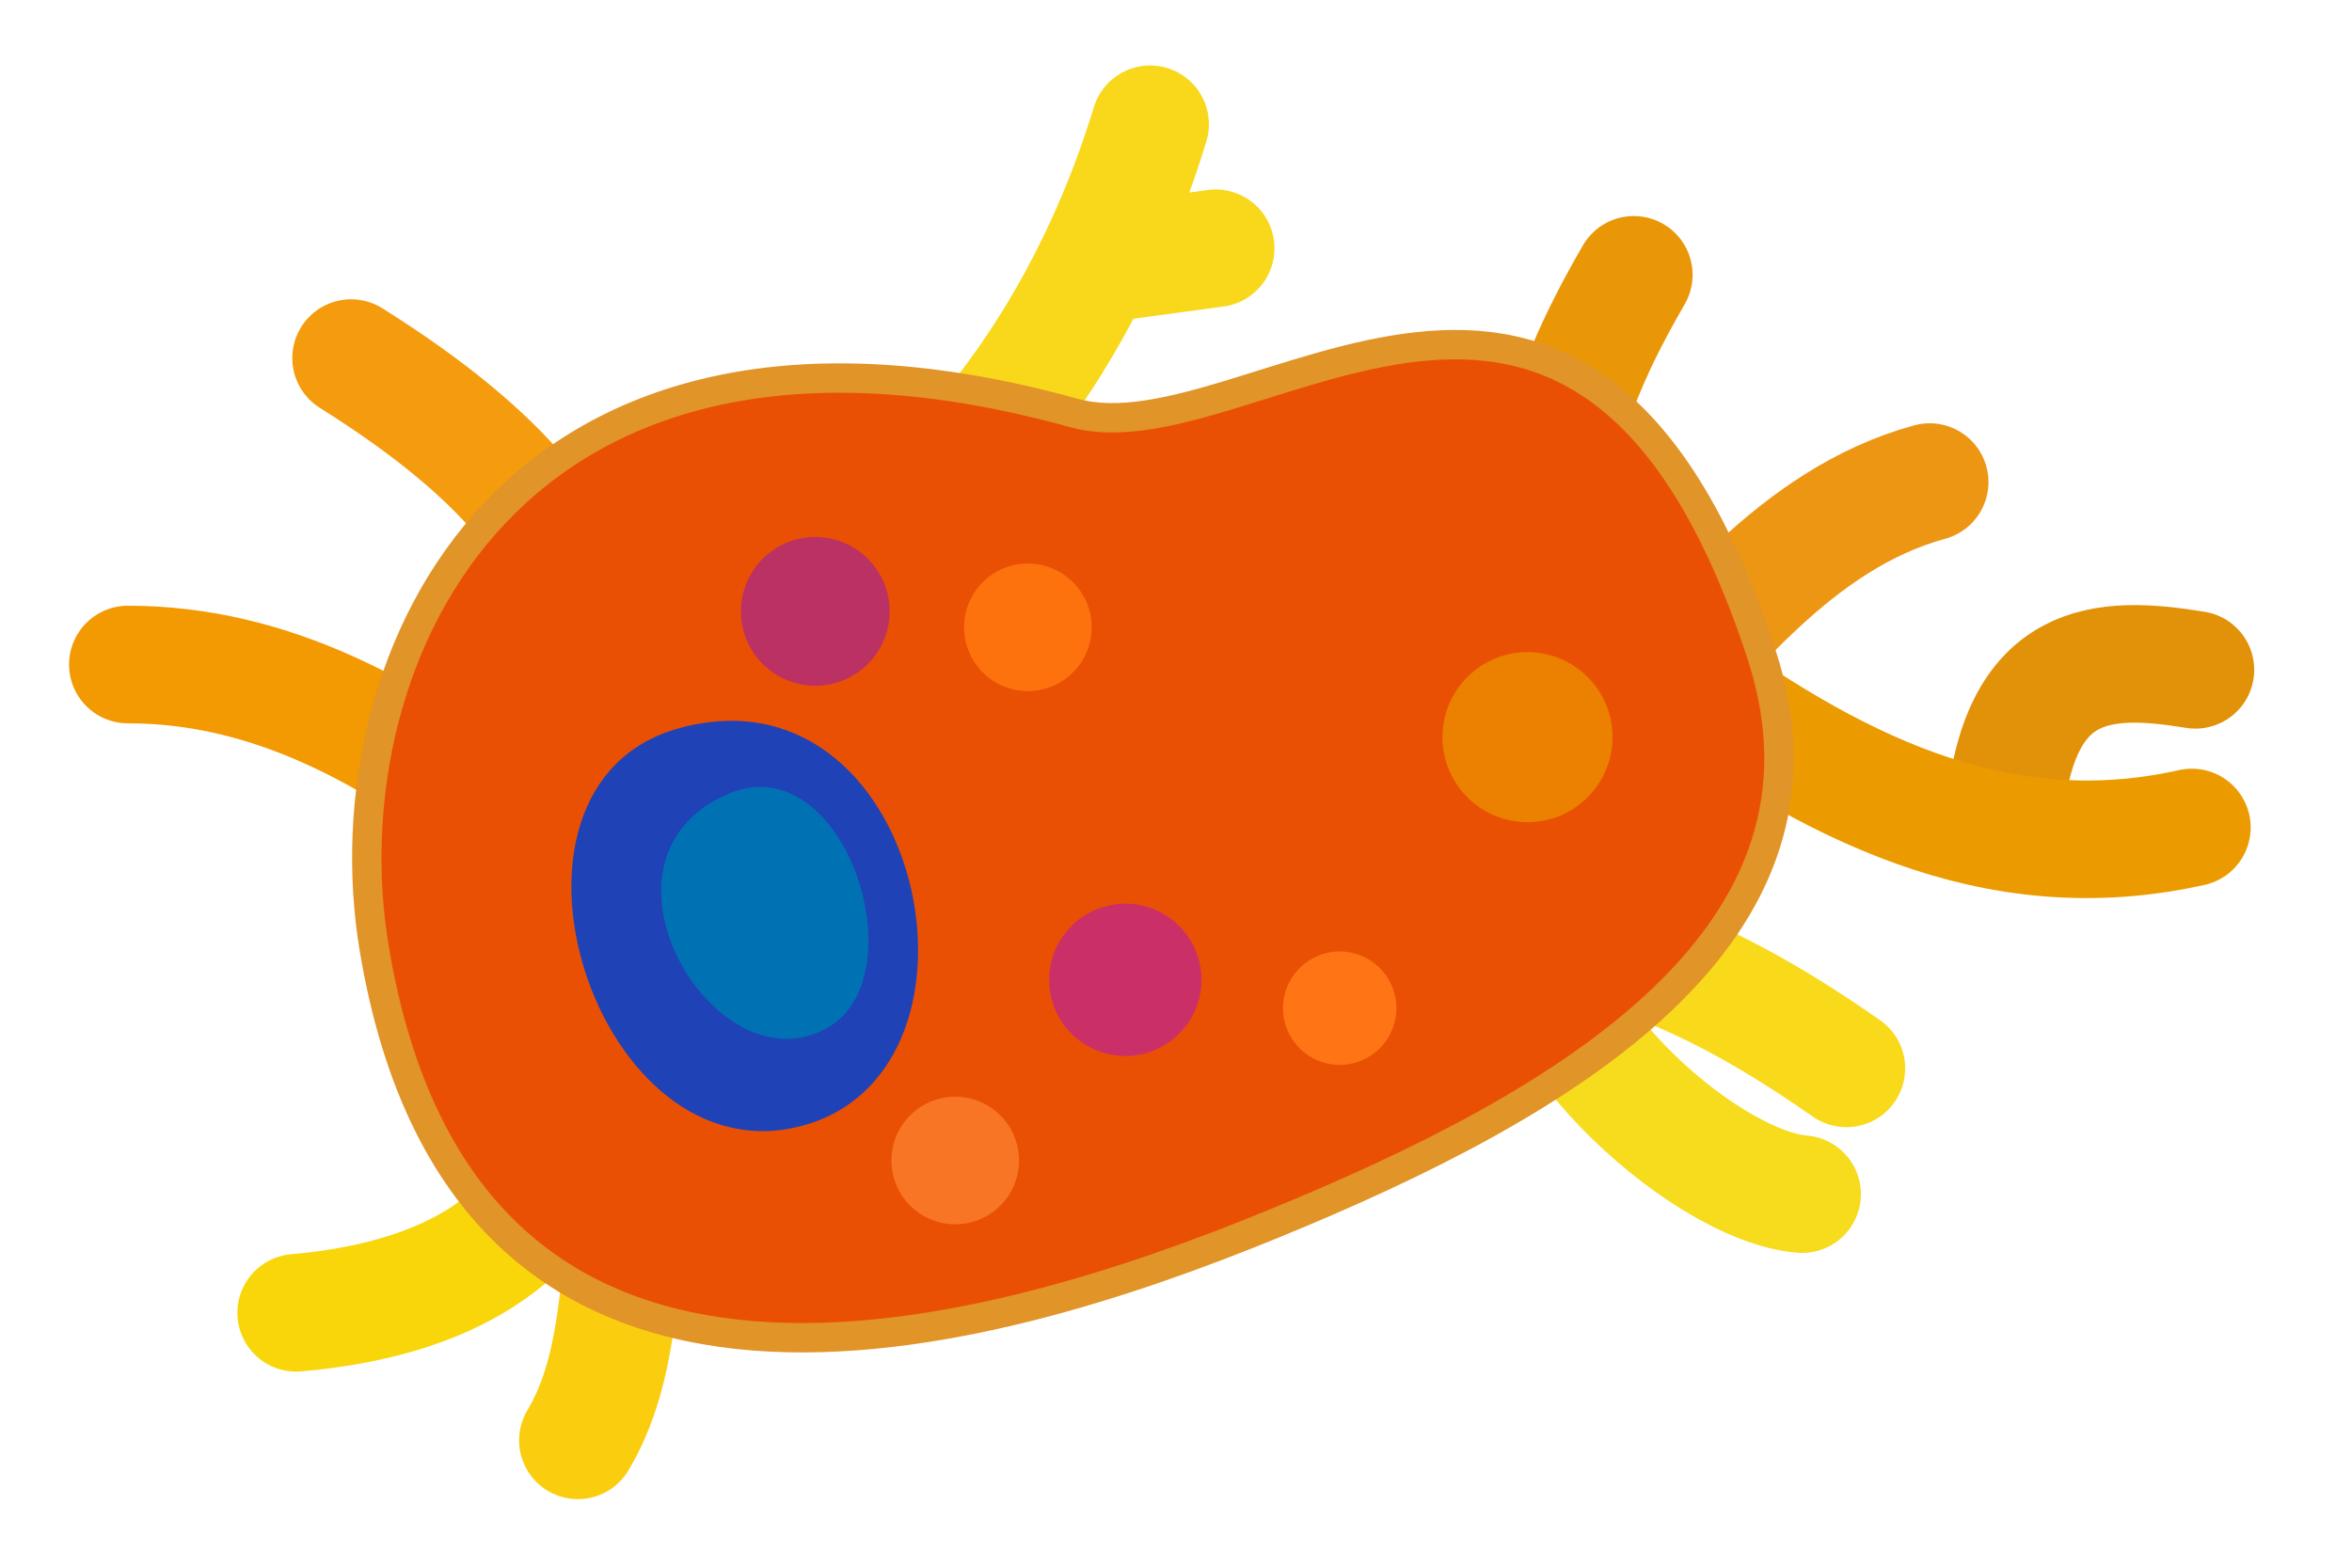 <?xml version="1.0" encoding="UTF-8" standalone="no"?>
<!-- Created with Inkscape (http://www.inkscape.org/) -->

<svg
   width="120"
   height="80"
   viewBox="0 0 120 80"
   version="1.1"
   id="svg1"
   xml:space="preserve"
   inkscape:export-filename="macrophage.png"
   inkscape:export-xdpi="96"
   inkscape:export-ydpi="96"
   inkscape:version="1.4.2 (ebf0e940d0, 2025-05-08)"
   sodipodi:docname="macrophage.svg"
   xmlns:inkscape="http://www.inkscape.org/namespaces/inkscape"
   xmlns:sodipodi="http://sodipodi.sourceforge.net/DTD/sodipodi-0.dtd"
   xmlns="http://www.w3.org/2000/svg"
   xmlns:svg="http://www.w3.org/2000/svg"><sodipodi:namedview
     id="namedview1"
     pagecolor="#505050"
     bordercolor="#eeeeee"
     borderopacity="1"
     inkscape:showpageshadow="0"
     inkscape:pageopacity="0"
     inkscape:pagecheckerboard="0"
     inkscape:deskcolor="#505050"
     inkscape:document-units="px"
     inkscape:zoom="7.8226714"
     inkscape:cx="44.486082"
     inkscape:cy="62.446698"
     inkscape:window-width="2212"
     inkscape:window-height="1430"
     inkscape:window-x="0"
     inkscape:window-y="0"
     inkscape:window-maximized="1"
     inkscape:current-layer="layer1" /><defs
     id="defs1" /><g
     inkscape:label="Layer 1"
     inkscape:groupmode="layer"
     id="layer1"><path
       style="fill:none;stroke:#f49b0e;stroke-width:6;stroke-linecap:round;stroke-dasharray:none;stroke-opacity:1"
       d="m 17.913,18.273 c 16.451,10.305 10.576,16.903 10.576,16.903"
       id="path2"
       sodipodi:nodetypes="cc" /><path
       style="fill:none;stroke:#f39901;stroke-width:6;stroke-linecap:round;stroke-dasharray:none;stroke-opacity:1"
       d="m 6.524,33.911 c 7.325,-3.97e-4 13.546,3.497 19.434,8.045"
       id="path3"
       sodipodi:nodetypes="cc" /><path
       style="fill:none;stroke:#f8d609;stroke-width:6;stroke-linecap:round;stroke-dasharray:none;stroke-opacity:1"
       d="m 15.111,66.994 c 7.837,-0.69 12.652,-3.799 14.463,-9.31"
       id="path4"
       sodipodi:nodetypes="cc" /><path
       style="fill:none;stroke:#e99707;stroke-width:6;stroke-linecap:round;stroke-dasharray:none;stroke-opacity:1"
       d="m 83.357,14.025 c -2.668,4.599 -3.035,6.568 -4.158,9.401"
       id="path5"
       sodipodi:nodetypes="cc" /><path
       style="fill:none;stroke:#ed9613;stroke-width:6;stroke-linecap:round;stroke-dasharray:none;stroke-opacity:1"
       d="M 98.452,24.6 C 91.549,26.485 87.119,32.729 83.538,36.261"
       id="path6"
       sodipodi:nodetypes="cc" /><path
       style="fill:none;stroke:#f9da1b;stroke-width:6;stroke-linecap:round;stroke-dasharray:none;stroke-opacity:1"
       d="M 94.204,54.52 C 85.606,48.509 82.071,48.646 76.487,46.294"
       id="path7"
       sodipodi:nodetypes="cc" /><path
       style="fill:none;stroke:#f7db1d;stroke-width:6;stroke-linecap:round;stroke-dasharray:none;stroke-opacity:1"
       d="m 78.476,45.752 c -1.322,5.976 8.329,14.757 13.468,15.186"
       id="path8"
       sodipodi:nodetypes="cc" /><path
       style="fill:none;stroke:#face0f;stroke-width:6;stroke-linecap:round;stroke-dasharray:none;stroke-opacity:1"
       d="m 32.105,61.209 c -0.568,4.229 -0.491,8.734 -2.621,12.293"
       id="path9"
       sodipodi:nodetypes="cc" /><path
       style="fill:none;stroke:#f9d81b;stroke-width:6;stroke-linecap:round;stroke-dasharray:none;stroke-opacity:1"
       d="M 58.68,6.341 C 56.143,14.663 51.466,22.29 44.85,27.493"
       id="path10"
       sodipodi:nodetypes="cc" /><path
       style="fill:none;stroke:#f9d81b;stroke-width:6;stroke-linecap:round;stroke-dasharray:none;stroke-opacity:1"
       d="m 56.691,13.392 5.333,-0.723"
       id="path11"
       sodipodi:nodetypes="cc" /><path
       style="fill:none;stroke:#e29209;stroke-width:6;stroke-linecap:round;stroke-dasharray:none;stroke-opacity:1"
       d="m 112.011,34.182 c -4.732,-0.773 -9.065,-0.653 -9.762,7.593"
       id="path13"
       sodipodi:nodetypes="cc" /><path
       style="fill:none;stroke:#eb9b00;stroke-width:6;stroke-linecap:round;stroke-dasharray:none;stroke-opacity:1"
       d="M 111.83,42.227 C 101.659,44.504 93.28,40.012 85.255,34.182"
       id="path12"
       sodipodi:nodetypes="cc" /><path
       style="fill:#ea5003;fill-opacity:1;stroke:#e19427;stroke-width:1.5;stroke-linecap:round;stroke-opacity:1"
       d="M 19.088,48.373 C 16.622,33.484 26.127,13.124 54.793,21.075 63.809,23.576 80.721,5.48 89.865,33.368 94.578,47.742 79.974,56.314 64.917,62.475 50.816,68.244 23.763,76.596 19.088,48.373 Z"
       id="path1"
       sodipodi:nodetypes="sssss" /><path
       style="fill:#1f42b7;fill-opacity:1;stroke:#000000;stroke-width:6;stroke-linecap:round;stroke-dasharray:none;stroke-opacity:0"
       d="M 34.636,37.165 C 47.033,33.741 51.398,54.47 41.053,57.413 30.383,60.449 23.955,40.115 34.636,37.165 Z"
       id="path14"
       sodipodi:nodetypes="sss" /><path
       style="fill:#0072b4;fill-opacity:1;stroke:#000000;stroke-width:6;stroke-linecap:round;stroke-dasharray:none;stroke-opacity:0"
       d="m 37.167,40.509 c 5.924,-2.508 9.706,9.283 5.062,11.932 -5.785,3.3 -12.821,-8.647 -5.062,-11.932 z"
       id="path15"
       sodipodi:nodetypes="sss" /><circle
       style="fill:#fe720d;fill-opacity:1;stroke:#000000;stroke-width:6;stroke-linecap:round;stroke-dasharray:none;stroke-opacity:0"
       id="path16"
       cx="52.443"
       cy="32.013"
       r="3.254" /><circle
       style="fill:#ec8000;fill-opacity:1;stroke:#000000;stroke-width:6;stroke-linecap:round;stroke-dasharray:none;stroke-opacity:0"
       id="path17"
       cx="77.933"
       cy="37.617"
       r="4.339" /><circle
       style="fill:#cb2f68;fill-opacity:1;stroke:#000000;stroke-width:6;stroke-linecap:round;stroke-dasharray:none;stroke-opacity:0"
       id="path18"
       cx="57.414"
       cy="50.001"
       r="3.887" /><circle
       style="fill:#bc3163;fill-opacity:1;stroke:#000000;stroke-width:6;stroke-linecap:round;stroke-dasharray:none;stroke-opacity:0"
       id="path19"
       cx="41.596"
       cy="31.199"
       r="3.796" /><circle
       style="fill:#f97526;fill-opacity:1;stroke:#000000;stroke-width:6;stroke-linecap:round;stroke-dasharray:none;stroke-opacity:0"
       id="path20"
       cx="48.737"
       cy="59.221"
       r="3.254" /><circle
       style="fill:#ff7516;fill-opacity:1;stroke:#000000;stroke-width:6;stroke-linecap:round;stroke-dasharray:none;stroke-opacity:0"
       id="path21"
       cx="68.352"
       cy="51.447"
       r="2.893" /></g></svg>
